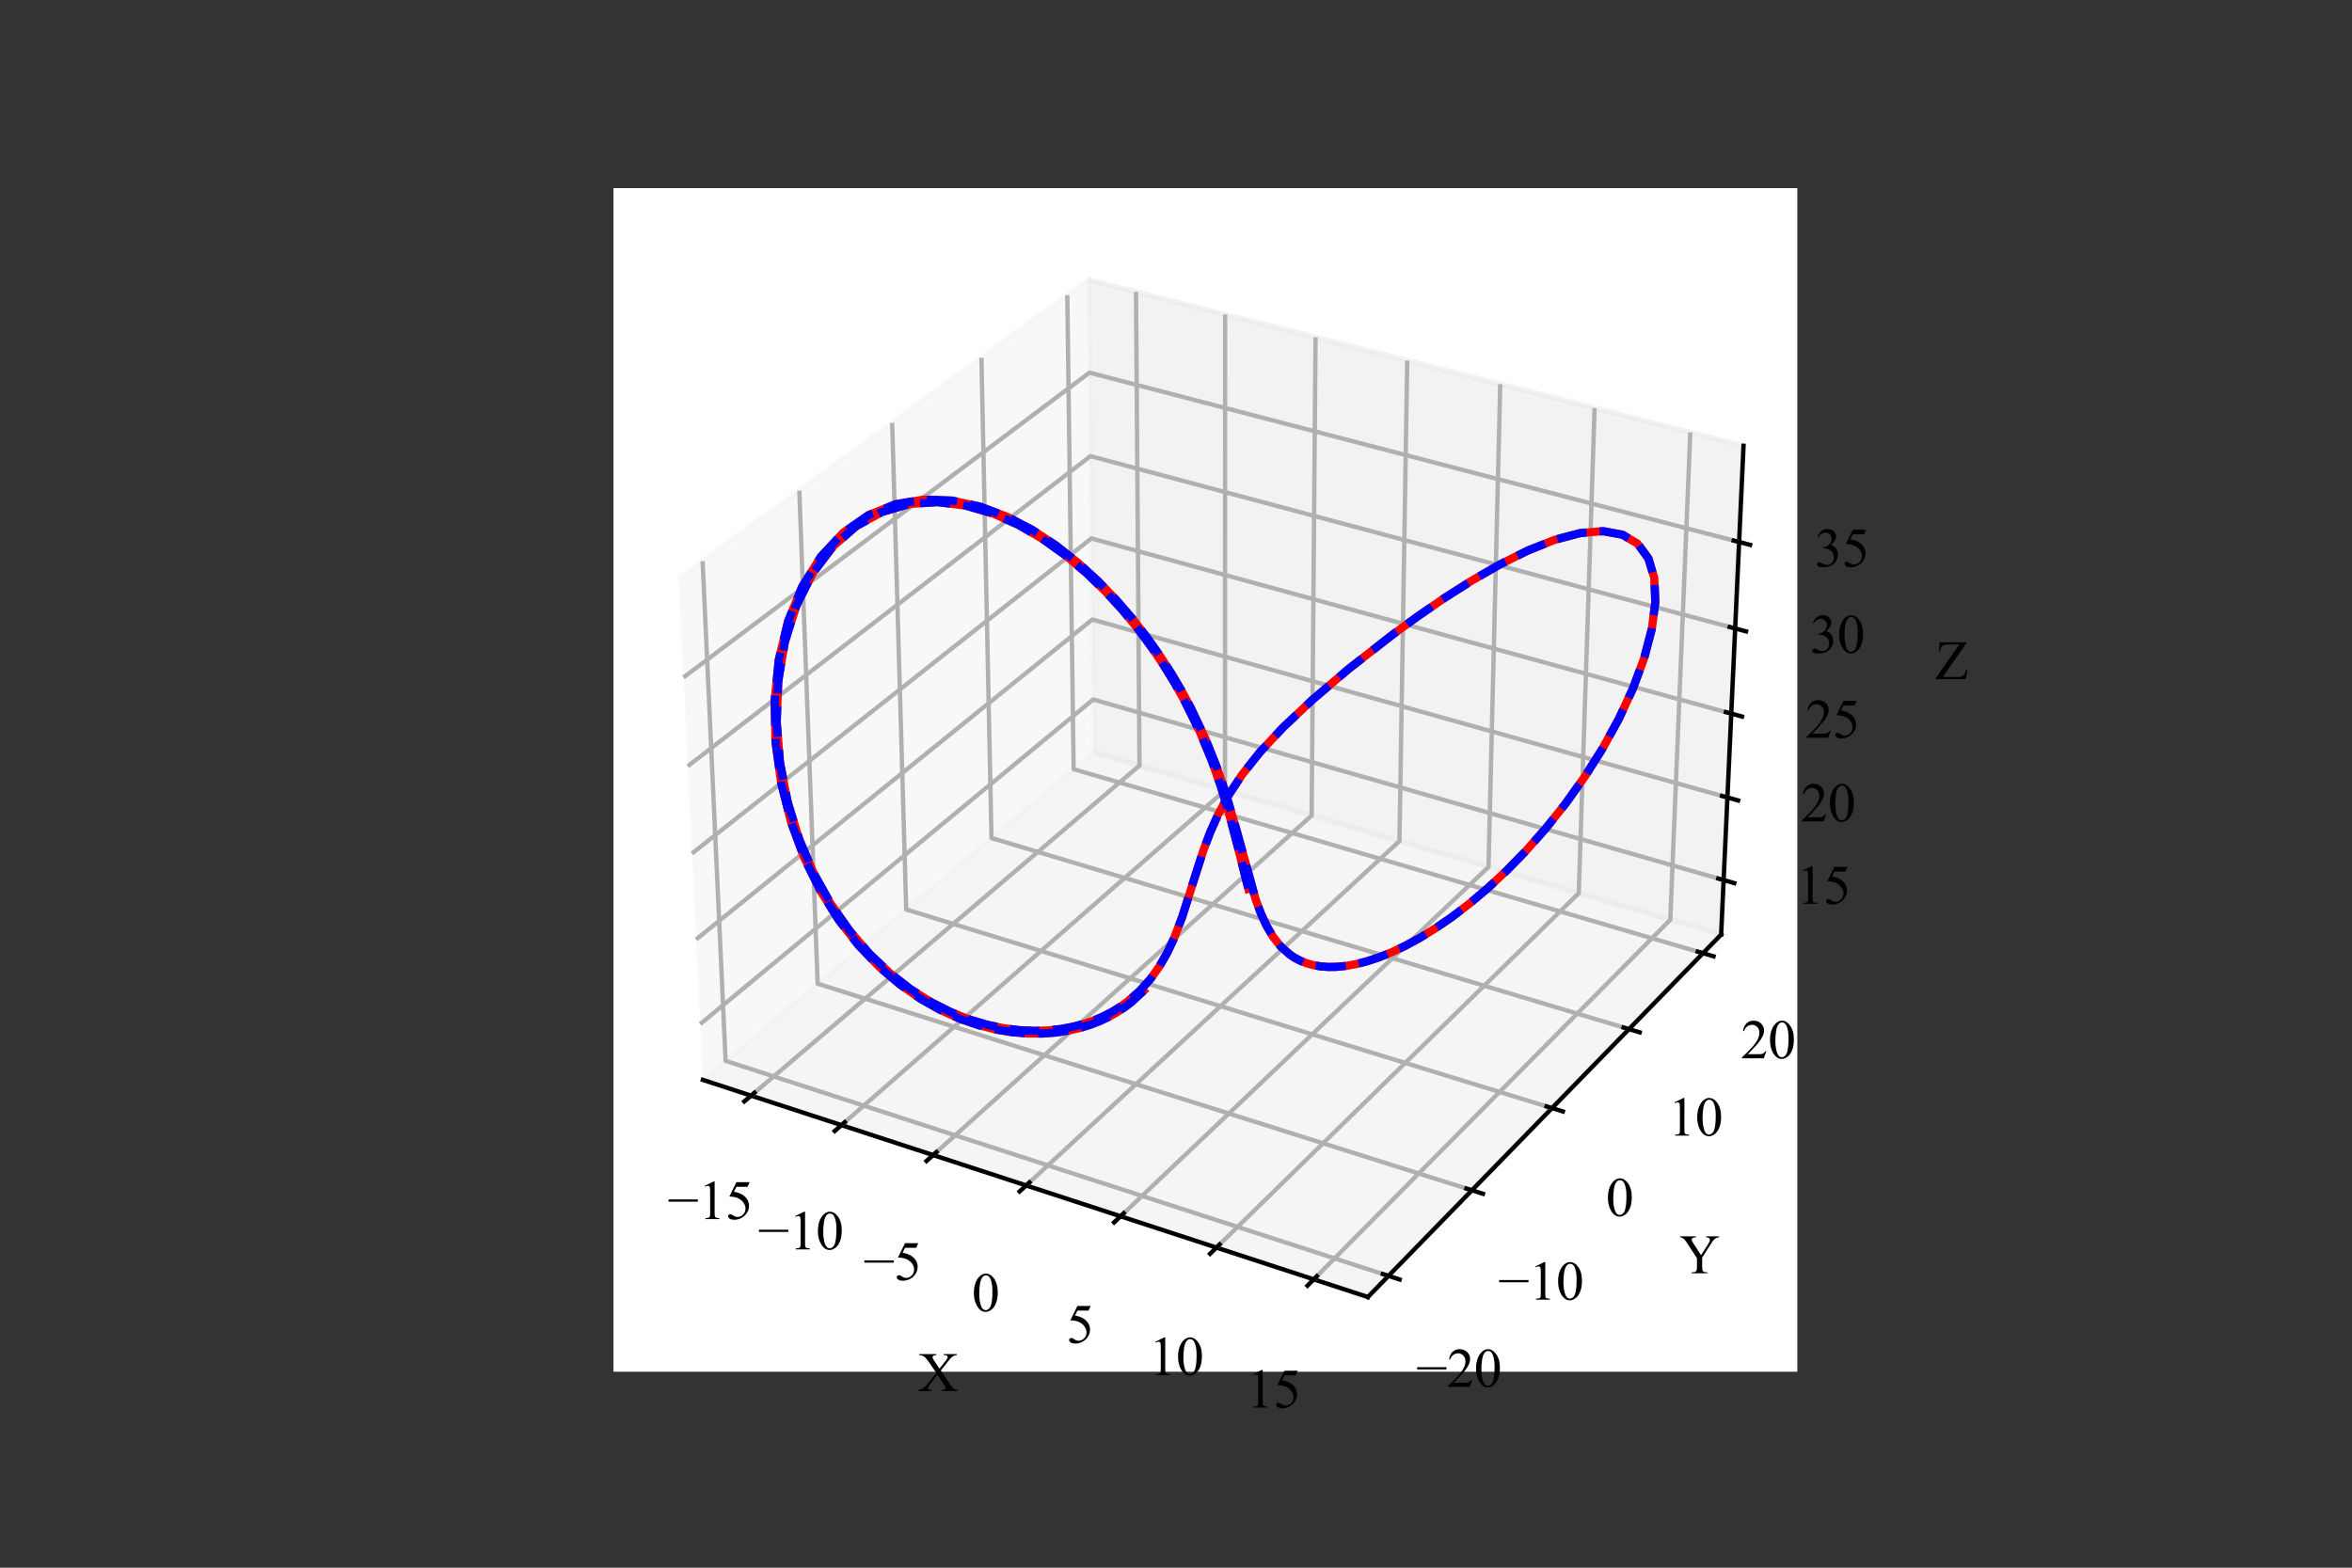 <?xml version="1.0" encoding="utf-8" standalone="no"?>
<!DOCTYPE svg PUBLIC "-//W3C//DTD SVG 1.1//EN"
  "http://www.w3.org/Graphics/SVG/1.1/DTD/svg11.dtd">
<svg xmlns:xlink="http://www.w3.org/1999/xlink" width="432pt" height="288pt" viewBox="0 0 432 288" xmlns="http://www.w3.org/2000/svg" version="1.1">
 <rect x="0" y="0" width="432" height="288" fill="#333333" stroke="none"/>
 <defs>
  <style type="text/css">*{stroke-linejoin: round; stroke-linecap: butt}</style>
 </defs>
 <g id="figure_1">
  <g id="patch_1">
   <path d="M 0 288 
L 432 288 
L 432 0 
L 0 0 
L 0 288 
z
" style="fill: none"/>
  </g>
  <g id="patch_2">
   <path d="M 112.68 252 
L 330.12 252 
L 330.12 34.56 
L 112.68 34.56 
z
" style="fill: #ffffff"/>
  </g>
  <g id="pane3d_1">
   <g id="patch_3">
    <path d="M 129.098 198.386 
L 200.904 138.197 
L 199.906 51.394 
L 124.664 106.302 
" style="fill: #f2f2f2; opacity: 0.5; stroke: #f2f2f2; stroke-linejoin: miter"/>
   </g>
  </g>
  <g id="pane3d_2">
   <g id="patch_4">
    <path d="M 200.904 138.197 
L 316.127 171.688 
L 320.239 81.895 
L 199.906 51.394 
" style="fill: #e6e6e6; opacity: 0.5; stroke: #e6e6e6; stroke-linejoin: miter"/>
   </g>
  </g>
  <g id="pane3d_3">
   <g id="patch_5">
    <path d="M 129.098 198.386 
L 251.24 238.278 
L 316.127 171.688 
L 200.904 138.197 
" style="fill: #ececec; opacity: 0.5; stroke: #ececec; stroke-linejoin: miter"/>
   </g>
  </g>
  <g id="axis3d_1">
   <g id="line2d_1">
    <path d="M 129.098 198.386 
L 251.24 238.278 
" style="fill: none; stroke: #000000; stroke-width: 0.8; stroke-linecap: square"/>
   </g>
   <g id="text_1">
    <!-- X -->
    <g transform="translate(168.626 255.546)scale(0.1 -0.1)">
     <defs>
      <path id="TimesNewRomanPSMT-58" d="M 2613 2347 
L 3522 991 
Q 3900 428 4083 279 
Q 4266 131 4547 116 
L 4547 0 
L 2728 0 
L 2728 116 
Q 2909 119 2997 153 
Q 3063 181 3105 239 
Q 3147 297 3147 356 
Q 3147 428 3119 500 
Q 3097 553 2947 775 
L 2228 1863 
L 1341 725 
Q 1200 544 1172 483 
Q 1144 422 1144 356 
Q 1144 256 1228 190 
Q 1313 125 1550 116 
L 1550 0 
L 47 0 
L 47 116 
Q 206 131 322 181 
Q 516 263 691 400 
Q 866 538 1091 822 
L 2091 2084 
L 1256 3306 
Q 916 3803 678 3958 
Q 441 4113 131 4122 
L 131 4238 
L 2091 4238 
L 2091 4122 
Q 1841 4113 1748 4041 
Q 1656 3969 1656 3881 
Q 1656 3766 1806 3544 
L 2456 2572 
L 3209 3525 
Q 3341 3694 3370 3756 
Q 3400 3819 3400 3884 
Q 3400 3950 3363 4000 
Q 3316 4066 3244 4092 
Q 3172 4119 2947 4122 
L 2947 4238 
L 4450 4238 
L 4450 4122 
Q 4272 4113 4159 4066 
Q 3991 3994 3850 3872 
Q 3709 3750 3453 3422 
L 2613 2347 
z
" transform="scale(0.016)"/>
     </defs>
     <use xlink:href="#TimesNewRomanPSMT-58"/>
    </g>
   </g>
   <g id="Line3DCollection_1">
    <path d="M 137.957 201.28 
L 209.296 140.636 
L 208.652 53.611 
" style="fill: none; stroke: #b0b0b0; stroke-width: 0.8"/>
    <path d="M 154.55 206.699 
L 224.998 145.2 
L 225.026 57.761 
" style="fill: none; stroke: #b0b0b0; stroke-width: 0.8"/>
    <path d="M 171.387 212.198 
L 240.913 149.826 
L 241.631 61.97 
" style="fill: none; stroke: #b0b0b0; stroke-width: 0.8"/>
    <path d="M 188.475 217.779 
L 257.044 154.515 
L 258.472 66.239 
" style="fill: none; stroke: #b0b0b0; stroke-width: 0.8"/>
    <path d="M 205.819 223.443 
L 273.397 159.268 
L 275.555 70.569 
" style="fill: none; stroke: #b0b0b0; stroke-width: 0.8"/>
    <path d="M 223.424 229.193 
L 289.976 164.087 
L 292.884 74.961 
" style="fill: none; stroke: #b0b0b0; stroke-width: 0.8"/>
    <path d="M 241.298 235.031 
L 306.786 168.973 
L 310.465 79.417 
" style="fill: none; stroke: #b0b0b0; stroke-width: 0.8"/>
   </g>
   <g id="xtick_1">
    <g id="line2d_2">
     <path d="M 138.579 200.752 
L 136.712 202.338 
" style="fill: none; stroke: #000000; stroke-width: 0.8; stroke-linecap: square"/>
    </g>
    <g id="text_2">
     <!-- −15 -->
     <g transform="translate(122.604 223.96)scale(0.1 -0.1)">
      <defs>
       <path id="TimesNewRomanPSMT-2212" d="M 3484 2000 
L 116 2000 
L 116 2256 
L 3484 2256 
L 3484 2000 
z
" transform="scale(0.016)"/>
       <path id="TimesNewRomanPSMT-31" d="M 750 3822 
L 1781 4325 
L 1884 4325 
L 1884 747 
Q 1884 391 1914 303 
Q 1944 216 2037 169 
Q 2131 122 2419 116 
L 2419 0 
L 825 0 
L 825 116 
Q 1125 122 1212 167 
Q 1300 213 1334 289 
Q 1369 366 1369 747 
L 1369 3034 
Q 1369 3497 1338 3628 
Q 1316 3728 1258 3775 
Q 1200 3822 1119 3822 
Q 1003 3822 797 3725 
L 750 3822 
z
" transform="scale(0.016)"/>
       <path id="TimesNewRomanPSMT-35" d="M 2778 4238 
L 2534 3706 
L 1259 3706 
L 981 3138 
Q 1809 3016 2294 2522 
Q 2709 2097 2709 1522 
Q 2709 1188 2573 903 
Q 2438 619 2231 419 
Q 2025 219 1772 97 
Q 1413 -75 1034 -75 
Q 653 -75 479 54 
Q 306 184 306 341 
Q 306 428 378 495 
Q 450 563 559 563 
Q 641 563 702 538 
Q 763 513 909 409 
Q 1144 247 1384 247 
Q 1750 247 2026 523 
Q 2303 800 2303 1197 
Q 2303 1581 2056 1914 
Q 1809 2247 1375 2428 
Q 1034 2569 447 2591 
L 1259 4238 
L 2778 4238 
z
" transform="scale(0.016)"/>
      </defs>
      <use xlink:href="#TimesNewRomanPSMT-2212"/>
      <use xlink:href="#TimesNewRomanPSMT-31" x="56.396"/>
      <use xlink:href="#TimesNewRomanPSMT-35" x="106.396"/>
     </g>
    </g>
   </g>
   <g id="xtick_2">
    <g id="line2d_3">
     <path d="M 155.164 206.163 
L 153.319 207.773 
" style="fill: none; stroke: #000000; stroke-width: 0.8; stroke-linecap: square"/>
    </g>
    <g id="text_3">
     <!-- −10 -->
     <g transform="translate(139.217 229.519)scale(0.1 -0.1)">
      <defs>
       <path id="TimesNewRomanPSMT-30" d="M 231 2094 
Q 231 2819 450 3342 
Q 669 3866 1031 4122 
Q 1313 4325 1613 4325 
Q 2100 4325 2488 3828 
Q 2972 3213 2972 2159 
Q 2972 1422 2759 906 
Q 2547 391 2217 158 
Q 1888 -75 1581 -75 
Q 975 -75 572 641 
Q 231 1244 231 2094 
z
M 844 2016 
Q 844 1141 1059 588 
Q 1238 122 1591 122 
Q 1759 122 1940 273 
Q 2122 425 2216 781 
Q 2359 1319 2359 2297 
Q 2359 3022 2209 3506 
Q 2097 3866 1919 4016 
Q 1791 4119 1609 4119 
Q 1397 4119 1231 3928 
Q 1006 3669 925 3112 
Q 844 2556 844 2016 
z
" transform="scale(0.016)"/>
      </defs>
      <use xlink:href="#TimesNewRomanPSMT-2212"/>
      <use xlink:href="#TimesNewRomanPSMT-31" x="56.396"/>
      <use xlink:href="#TimesNewRomanPSMT-30" x="106.396"/>
     </g>
    </g>
   </g>
   <g id="xtick_3">
    <g id="line2d_4">
     <path d="M 171.993 211.654 
L 170.172 213.288 
" style="fill: none; stroke: #000000; stroke-width: 0.8; stroke-linecap: square"/>
    </g>
    <g id="text_4">
     <!-- −5 -->
     <g transform="translate(158.577 235.162)scale(0.1 -0.1)">
      <use xlink:href="#TimesNewRomanPSMT-2212"/>
      <use xlink:href="#TimesNewRomanPSMT-35" x="56.396"/>
     </g>
    </g>
   </g>
   <g id="xtick_4">
    <g id="line2d_5">
     <path d="M 189.073 217.227 
L 187.276 218.885 
" style="fill: none; stroke: #000000; stroke-width: 0.8; stroke-linecap: square"/>
    </g>
    <g id="text_5">
     <!-- 0 -->
     <g transform="translate(178.508 240.888)scale(0.1 -0.1)">
      <use xlink:href="#TimesNewRomanPSMT-30"/>
     </g>
    </g>
   </g>
   <g id="xtick_5">
    <g id="line2d_6">
     <path d="M 206.409 222.883 
L 204.636 224.566 
" style="fill: none; stroke: #000000; stroke-width: 0.8; stroke-linecap: square"/>
    </g>
    <g id="text_6">
     <!-- 5 -->
     <g transform="translate(195.877 246.701)scale(0.1 -0.1)">
      <use xlink:href="#TimesNewRomanPSMT-35"/>
     </g>
    </g>
   </g>
   <g id="xtick_6">
    <g id="line2d_7">
     <path d="M 224.006 228.624 
L 222.259 230.333 
" style="fill: none; stroke: #000000; stroke-width: 0.8; stroke-linecap: square"/>
    </g>
    <g id="text_7">
     <!-- 10 -->
     <g transform="translate(211.009 252.602)scale(0.1 -0.1)">
      <use xlink:href="#TimesNewRomanPSMT-31"/>
      <use xlink:href="#TimesNewRomanPSMT-30" x="50"/>
     </g>
    </g>
   </g>
   <g id="xtick_7">
    <g id="line2d_8">
     <path d="M 241.87 234.453 
L 240.15 236.188 
" style="fill: none; stroke: #000000; stroke-width: 0.8; stroke-linecap: square"/>
    </g>
    <g id="text_8">
     <!-- 15 -->
     <g transform="translate(228.911 258.593)scale(0.1 -0.1)">
      <use xlink:href="#TimesNewRomanPSMT-31"/>
      <use xlink:href="#TimesNewRomanPSMT-35" x="50"/>
     </g>
    </g>
   </g>
  </g>
  <g id="axis3d_2">
   <g id="line2d_9">
    <path d="M 316.127 171.688 
L 251.24 238.278 
" style="fill: none; stroke: #000000; stroke-width: 0.8; stroke-linecap: square"/>
   </g>
   <g id="text_9">
    <!-- Y -->
    <g transform="translate(308.503 233.914)scale(0.1 -0.1)">
     <defs>
      <path id="TimesNewRomanPSMT-59" d="M 3050 4238 
L 4528 4238 
L 4528 4122 
L 4447 4122 
Q 4366 4122 4209 4050 
Q 4053 3978 3925 3843 
Q 3797 3709 3609 3406 
L 2588 1797 
L 2588 734 
Q 2588 344 2675 247 
Q 2794 116 3050 116 
L 3188 116 
L 3188 0 
L 1388 0 
L 1388 116 
L 1538 116 
Q 1806 116 1919 278 
Q 1988 378 1988 734 
L 1988 1738 
L 825 3513 
Q 619 3825 545 3903 
Q 472 3981 241 4091 
Q 178 4122 59 4122 
L 59 4238 
L 1872 4238 
L 1872 4122 
L 1778 4122 
Q 1631 4122 1507 4053 
Q 1384 3984 1384 3847 
Q 1384 3734 1575 3441 
L 2459 2075 
L 3291 3381 
Q 3478 3675 3478 3819 
Q 3478 3906 3433 3975 
Q 3388 4044 3303 4083 
Q 3219 4122 3050 4122 
L 3050 4238 
z
" transform="scale(0.016)"/>
     </defs>
     <use xlink:href="#TimesNewRomanPSMT-59"/>
    </g>
   </g>
   <g id="Line3DCollection_2">
    <path d="M 129.052 103.099 
L 133.272 194.888 
L 255.027 234.391 
" style="fill: none; stroke: #b0b0b0; stroke-width: 0.8"/>
    <path d="M 146.813 90.138 
L 150.18 180.715 
L 270.349 218.667 
" style="fill: none; stroke: #b0b0b0; stroke-width: 0.8"/>
    <path d="M 163.871 77.691 
L 166.446 167.08 
L 285.061 203.569 
" style="fill: none; stroke: #b0b0b0; stroke-width: 0.8"/>
    <path d="M 180.265 65.727 
L 182.108 153.953 
L 299.197 189.062 
" style="fill: none; stroke: #b0b0b0; stroke-width: 0.8"/>
    <path d="M 196.035 54.219 
L 197.197 141.305 
L 312.79 175.112 
" style="fill: none; stroke: #b0b0b0; stroke-width: 0.8"/>
   </g>
   <g id="xtick_8">
    <g id="line2d_10">
     <path d="M 254.001 234.059 
L 257.082 235.058 
" style="fill: none; stroke: #000000; stroke-width: 0.8; stroke-linecap: square"/>
    </g>
    <g id="text_10">
     <!-- −20 -->
     <g transform="translate(260.101 254.773)scale(0.1 -0.1)">
      <defs>
       <path id="TimesNewRomanPSMT-32" d="M 2934 816 
L 2638 0 
L 138 0 
L 138 116 
Q 1241 1122 1691 1759 
Q 2141 2397 2141 2925 
Q 2141 3328 1894 3587 
Q 1647 3847 1303 3847 
Q 991 3847 742 3664 
Q 494 3481 375 3128 
L 259 3128 
Q 338 3706 661 4015 
Q 984 4325 1469 4325 
Q 1984 4325 2329 3994 
Q 2675 3663 2675 3213 
Q 2675 2891 2525 2569 
Q 2294 2063 1775 1497 
Q 997 647 803 472 
L 1909 472 
Q 2247 472 2383 497 
Q 2519 522 2628 598 
Q 2738 675 2819 816 
L 2934 816 
z
" transform="scale(0.016)"/>
      </defs>
      <use xlink:href="#TimesNewRomanPSMT-2212"/>
      <use xlink:href="#TimesNewRomanPSMT-32" x="56.396"/>
      <use xlink:href="#TimesNewRomanPSMT-30" x="106.396"/>
     </g>
    </g>
   </g>
   <g id="xtick_9">
    <g id="line2d_11">
     <path d="M 269.338 218.347 
L 272.375 219.306 
" style="fill: none; stroke: #000000; stroke-width: 0.8; stroke-linecap: square"/>
    </g>
    <g id="text_11">
     <!-- −10 -->
     <g transform="translate(275.172 238.764)scale(0.1 -0.1)">
      <use xlink:href="#TimesNewRomanPSMT-2212"/>
      <use xlink:href="#TimesNewRomanPSMT-31" x="56.396"/>
      <use xlink:href="#TimesNewRomanPSMT-30" x="106.396"/>
     </g>
    </g>
   </g>
   <g id="xtick_10">
    <g id="line2d_12">
     <path d="M 284.063 203.262 
L 287.058 204.184 
" style="fill: none; stroke: #000000; stroke-width: 0.8; stroke-linecap: square"/>
    </g>
    <g id="text_12">
     <!-- 0 -->
     <g transform="translate(294.961 223.393)scale(0.1 -0.1)">
      <use xlink:href="#TimesNewRomanPSMT-30"/>
     </g>
    </g>
   </g>
   <g id="xtick_11">
    <g id="line2d_13">
     <path d="M 298.213 188.767 
L 301.167 189.653 
" style="fill: none; stroke: #000000; stroke-width: 0.8; stroke-linecap: square"/>
    </g>
    <g id="text_13">
     <!-- 10 -->
     <g transform="translate(306.364 208.624)scale(0.1 -0.1)">
      <use xlink:href="#TimesNewRomanPSMT-31"/>
      <use xlink:href="#TimesNewRomanPSMT-30" x="50"/>
     </g>
    </g>
   </g>
   <g id="xtick_12">
    <g id="line2d_14">
     <path d="M 311.82 174.828 
L 314.734 175.68 
" style="fill: none; stroke: #000000; stroke-width: 0.8; stroke-linecap: square"/>
    </g>
    <g id="text_14">
     <!-- 20 -->
     <g transform="translate(319.734 194.422)scale(0.1 -0.1)">
      <use xlink:href="#TimesNewRomanPSMT-32"/>
      <use xlink:href="#TimesNewRomanPSMT-30" x="50"/>
     </g>
    </g>
   </g>
  </g>
  <g id="axis3d_3">
   <g id="line2d_15">
    <path d="M 316.127 171.688 
L 320.239 81.895 
" style="fill: none; stroke: #000000; stroke-width: 0.8; stroke-linecap: square"/>
   </g>
   <g id="text_15">
    <!-- Z -->
    <g transform="translate(355.4 124.776)scale(0.1 -0.1)">
     <defs>
      <path id="TimesNewRomanPSMT-5a" d="M 3681 4238 
L 897 256 
L 2634 256 
Q 3034 256 3248 431 
Q 3463 606 3628 1141 
L 3731 1122 
L 3531 0 
L 81 0 
L 81 116 
L 2800 3984 
L 1444 3984 
Q 1106 3984 954 3911 
Q 803 3838 723 3698 
Q 644 3559 578 3178 
L 459 3178 
L 547 4238 
L 3681 4238 
z
" transform="scale(0.016)"/>
     </defs>
     <use xlink:href="#TimesNewRomanPSMT-5a"/>
    </g>
   </g>
   <g id="Line3DCollection_3">
    <path d="M 316.585 161.677 
L 200.793 128.501 
L 128.605 188.135 
" style="fill: none; stroke: #b0b0b0; stroke-width: 0.8"/>
    <path d="M 317.28 146.502 
L 200.624 113.812 
L 127.856 172.589 
" style="fill: none; stroke: #b0b0b0; stroke-width: 0.8"/>
    <path d="M 317.986 131.096 
L 200.452 98.911 
L 127.095 156.797 
" style="fill: none; stroke: #b0b0b0; stroke-width: 0.8"/>
    <path d="M 318.702 115.455 
L 200.278 83.794 
L 126.323 140.755 
" style="fill: none; stroke: #b0b0b0; stroke-width: 0.8"/>
    <path d="M 319.429 99.572 
L 200.102 68.454 
L 125.538 124.455 
" style="fill: none; stroke: #b0b0b0; stroke-width: 0.8"/>
   </g>
   <g id="xtick_13">
    <g id="line2d_16">
     <path d="M 315.613 161.398 
L 318.532 162.234 
" style="fill: none; stroke: #000000; stroke-width: 0.8; stroke-linecap: square"/>
    </g>
    <g id="text_16">
     <!-- 15 -->
     <g transform="translate(329.911 166.041)scale(0.1 -0.1)">
      <use xlink:href="#TimesNewRomanPSMT-31"/>
      <use xlink:href="#TimesNewRomanPSMT-35" x="50"/>
     </g>
    </g>
   </g>
   <g id="xtick_14">
    <g id="line2d_17">
     <path d="M 316.3 146.227 
L 319.242 147.051 
" style="fill: none; stroke: #000000; stroke-width: 0.8; stroke-linecap: square"/>
    </g>
    <g id="text_17">
     <!-- 20 -->
     <g transform="translate(330.74 150.903)scale(0.1 -0.1)">
      <use xlink:href="#TimesNewRomanPSMT-32"/>
      <use xlink:href="#TimesNewRomanPSMT-30" x="50"/>
     </g>
    </g>
   </g>
   <g id="xtick_15">
    <g id="line2d_18">
     <path d="M 316.998 130.826 
L 319.963 131.637 
" style="fill: none; stroke: #000000; stroke-width: 0.8; stroke-linecap: square"/>
    </g>
    <g id="text_18">
     <!-- 25 -->
     <g transform="translate(331.583 135.536)scale(0.1 -0.1)">
      <use xlink:href="#TimesNewRomanPSMT-32"/>
      <use xlink:href="#TimesNewRomanPSMT-35" x="50"/>
     </g>
    </g>
   </g>
   <g id="xtick_16">
    <g id="line2d_19">
     <path d="M 317.707 115.189 
L 320.695 115.988 
" style="fill: none; stroke: #000000; stroke-width: 0.8; stroke-linecap: square"/>
    </g>
    <g id="text_19">
     <!-- 30 -->
     <g transform="translate(332.438 119.934)scale(0.1 -0.1)">
      <defs>
       <path id="TimesNewRomanPSMT-33" d="M 325 3431 
Q 506 3859 782 4092 
Q 1059 4325 1472 4325 
Q 1981 4325 2253 3994 
Q 2459 3747 2459 3466 
Q 2459 3003 1878 2509 
Q 2269 2356 2469 2072 
Q 2669 1788 2669 1403 
Q 2669 853 2319 450 
Q 1863 -75 997 -75 
Q 569 -75 414 31 
Q 259 138 259 259 
Q 259 350 332 419 
Q 406 488 509 488 
Q 588 488 669 463 
Q 722 447 909 348 
Q 1097 250 1169 231 
Q 1284 197 1416 197 
Q 1734 197 1970 444 
Q 2206 691 2206 1028 
Q 2206 1275 2097 1509 
Q 2016 1684 1919 1775 
Q 1784 1900 1550 2001 
Q 1316 2103 1072 2103 
L 972 2103 
L 972 2197 
Q 1219 2228 1467 2375 
Q 1716 2522 1828 2728 
Q 1941 2934 1941 3181 
Q 1941 3503 1739 3701 
Q 1538 3900 1238 3900 
Q 753 3900 428 3381 
L 325 3431 
z
" transform="scale(0.016)"/>
      </defs>
      <use xlink:href="#TimesNewRomanPSMT-33"/>
      <use xlink:href="#TimesNewRomanPSMT-30" x="50"/>
     </g>
    </g>
   </g>
   <g id="xtick_17">
    <g id="line2d_20">
     <path d="M 318.426 99.311 
L 321.438 100.096 
" style="fill: none; stroke: #000000; stroke-width: 0.8; stroke-linecap: square"/>
    </g>
    <g id="text_20">
     <!-- 35 -->
     <g transform="translate(333.307 104.094)scale(0.1 -0.1)">
      <use xlink:href="#TimesNewRomanPSMT-33"/>
      <use xlink:href="#TimesNewRomanPSMT-35" x="50"/>
     </g>
    </g>
   </g>
  </g>
  <g id="axes_1">
   <g id="line2d_21">
    <path d="M 210.03 182.043 
L 207.806 184.097 
L 206.541 185.055 
L 205.162 185.959 
L 203.66 186.802 
L 202.024 187.574 
L 200.244 188.264 
L 198.308 188.858 
L 196.208 189.338 
L 193.932 189.683 
L 191.472 189.868 
L 188.821 189.863 
L 185.975 189.632 
L 182.933 189.135 
L 179.7 188.323 
L 176.286 187.144 
L 172.713 185.538 
L 169.01 183.444 
L 165.223 180.797 
L 161.411 177.537 
L 157.651 173.61 
L 154.038 168.98 
L 150.683 163.634 
L 147.714 157.594 
L 145.264 150.928 
L 143.466 143.753 
L 142.441 136.241 
L 142.287 128.613 
L 143.062 121.127 
L 144.778 114.059 
L 147.394 107.675 
L 150.821 102.205 
L 154.929 97.82 
L 159.56 94.617 
L 164.545 92.617 
L 169.718 91.771 
L 174.928 91.973 
L 180.05 93.082 
L 184.982 94.938 
L 189.651 97.378 
L 194.011 100.251 
L 198.033 103.422 
L 201.706 106.778 
L 205.034 110.227 
L 208.027 113.699 
L 210.703 117.141 
L 213.084 120.514 
L 215.193 123.792 
L 217.055 126.959 
L 218.695 130.005 
L 221.403 135.721 
L 223.495 140.942 
L 225.127 145.696 
L 226.987 152.041 
L 230.626 165.206 
L 231.575 167.779 
L 232.635 170.089 
L 233.851 172.136 
L 235.268 173.907 
L 236.935 175.384 
L 237.878 176.003 
L 238.905 176.534 
L 240.023 176.972 
L 241.24 177.309 
L 242.564 177.536 
L 244.006 177.642 
L 245.573 177.615 
L 247.276 177.442 
L 249.123 177.106 
L 251.125 176.589 
L 253.289 175.871 
L 255.624 174.93 
L 258.135 173.741 
L 260.827 172.277 
L 263.7 170.51 
L 266.749 168.411 
L 269.966 165.951 
L 273.333 163.104 
L 276.825 159.848 
L 280.405 156.168 
L 284.024 152.06 
L 287.62 147.536 
L 291.113 142.629 
L 294.412 137.396 
L 297.409 131.926 
L 299.989 126.335 
L 302.031 120.775 
L 303.418 115.422 
L 304.046 110.47 
L 303.835 106.112 
L 302.74 102.529 
L 300.76 99.863 
L 297.937 98.205 
L 294.36 97.579 
L 290.154 97.945 
L 285.472 99.201 
L 280.475 101.205 
L 275.324 103.784 
L 270.165 106.766 
L 265.12 109.987 
L 260.286 113.311 
L 255.733 116.627 
L 247.628 122.958 
L 240.938 128.663 
L 235.586 133.713 
L 231.394 138.21 
L 228.153 142.289 
L 225.661 146.069 
L 223.734 149.638 
L 222.22 153.05 
L 220.992 156.337 
L 219.003 162.585 
L 217.152 168.413 
L 215.586 172.498 
L 214.366 175.079 
L 212.952 177.541 
L 211.291 179.873 
L 209.328 182.062 
L 207 184.083 
L 205.678 185.019 
L 204.237 185.897 
L 202.668 186.707 
L 200.961 187.44 
L 199.105 188.083 
L 197.09 188.62 
L 194.906 189.031 
L 192.544 189.294 
L 189.997 189.381 
L 187.259 189.26 
L 184.328 188.892 
L 181.206 188.234 
L 177.901 187.236 
L 174.429 185.842 
L 170.816 183.992 
L 167.099 181.625 
L 163.332 178.68 
L 159.58 175.1 
L 155.931 170.841 
L 152.486 165.881 
L 149.363 160.226 
L 146.69 153.919 
L 144.601 147.054 
L 143.219 139.774 
L 142.654 132.275 
L 142.98 124.794 
L 144.231 117.596 
L 146.393 110.949 
L 149.4 105.096 
L 153.143 100.236 
L 157.479 96.499 
L 162.247 93.943 
L 167.28 92.552 
L 172.422 92.249 
L 177.537 92.912 
L 182.513 94.39 
L 187.266 96.526 
L 191.736 99.164 
L 195.885 102.164 
L 199.695 105.403 
L 203.161 108.78 
L 206.291 112.217 
L 209.099 115.651 
L 211.603 119.037 
L 213.826 122.345 
L 215.792 125.552 
L 217.525 128.646 
L 220.387 134.469 
L 222.593 139.802 
L 224.301 144.669 
L 225.645 149.105 
L 227.213 155.042 
L 229.299 163.307 
L 229.299 163.307 
" clip-path="url(#p56ece7fc61)" style="fill: none; stroke: #ff0000; stroke-width: 1.5; stroke-linecap: square"/>
   </g>
   <g id="line2d_22">
    <path d="M 210.03 182.043 
L 207.807 184.096 
L 206.543 185.053 
L 205.165 185.957 
L 203.664 186.8 
L 202.029 187.572 
L 200.249 188.262 
L 198.315 188.856 
L 196.216 189.336 
L 193.942 189.682 
L 191.484 189.868 
L 188.835 189.864 
L 185.992 189.634 
L 182.952 189.139 
L 179.721 188.329 
L 176.31 187.153 
L 172.739 185.552 
L 169.039 183.462 
L 165.254 180.821 
L 161.444 177.567 
L 157.684 173.648 
L 154.071 169.027 
L 150.715 163.69 
L 147.742 157.66 
L 145.287 151.003 
L 143.482 143.836 
L 142.448 136.329 
L 142.284 128.704 
L 143.047 121.218 
L 144.75 114.147 
L 147.354 107.755 
L 150.769 102.273 
L 154.867 97.874 
L 159.49 94.655 
L 164.468 92.639 
L 169.637 91.776 
L 174.846 91.963 
L 179.967 93.058 
L 184.901 94.901 
L 189.573 97.332 
L 193.937 100.197 
L 197.963 103.363 
L 201.642 106.715 
L 204.974 110.162 
L 207.972 113.632 
L 210.653 117.073 
L 213.038 120.446 
L 215.152 123.725 
L 217.018 126.893 
L 218.661 129.941 
L 221.376 135.66 
L 223.474 140.884 
L 225.109 145.641 
L 226.974 151.991 
L 230.613 165.167 
L 231.56 167.743 
L 232.618 170.056 
L 233.831 172.105 
L 235.244 173.881 
L 236.905 175.362 
L 237.846 175.983 
L 238.869 176.518 
L 239.983 176.959 
L 241.196 177.299 
L 242.516 177.53 
L 243.952 177.64 
L 245.514 177.618 
L 247.211 177.45 
L 249.052 177.121 
L 251.047 176.611 
L 253.205 175.902 
L 255.532 174.97 
L 258.036 173.792 
L 260.719 172.34 
L 263.583 170.586 
L 266.624 168.501 
L 269.833 166.057 
L 273.193 163.228 
L 276.679 159.99 
L 280.255 156.329 
L 283.873 152.24 
L 287.469 147.735 
L 290.967 142.846 
L 294.275 137.628 
L 297.286 132.168 
L 299.886 126.582 
L 301.953 121.02 
L 303.371 115.656 
L 304.035 110.683 
L 303.863 106.296 
L 302.81 102.676 
L 300.871 99.966 
L 298.087 98.26 
L 294.545 97.586 
L 290.368 97.906 
L 285.707 99.122 
L 280.724 101.092 
L 275.58 103.646 
L 270.42 106.611 
L 265.368 109.822 
L 260.524 113.142 
L 255.957 116.46 
L 247.821 122.801 
L 241.097 128.521 
L 235.713 133.585 
L 231.495 138.093 
L 228.232 142.18 
L 225.723 145.966 
L 223.783 149.539 
L 222.26 152.953 
L 221.026 156.242 
L 219.496 160.97 
L 217.183 168.325 
L 215.622 172.414 
L 214.409 174.998 
L 213.002 177.462 
L 211.351 179.799 
L 209.4 181.992 
L 207.087 184.018 
L 205.773 184.957 
L 204.341 185.839 
L 202.782 186.654 
L 201.085 187.392 
L 199.241 188.042 
L 197.238 188.586 
L 195.068 189.007 
L 192.72 189.281 
L 190.188 189.382 
L 187.465 189.277 
L 184.549 188.929 
L 181.442 188.294 
L 178.151 187.323 
L 174.692 185.961 
L 171.09 184.148 
L 167.382 181.824 
L 163.617 178.925 
L 159.863 175.396 
L 156.204 171.193 
L 152.741 166.289 
L 149.59 160.688 
L 146.879 154.432 
L 144.74 147.609 
L 143.299 140.358 
L 142.666 132.871 
L 142.919 125.383 
L 144.096 118.155 
L 146.186 111.457 
L 149.127 105.534 
L 152.814 100.589 
L 157.106 96.76 
L 161.843 94.108 
L 166.858 92.624 
L 171.994 92.235 
L 177.114 92.823 
L 182.104 94.238 
L 186.876 96.324 
L 191.369 98.924 
L 195.545 101.897 
L 199.382 105.118 
L 202.877 108.486 
L 206.034 111.919 
L 208.867 115.353 
L 211.396 118.744 
L 213.642 122.058 
L 215.629 125.273 
L 217.381 128.376 
L 220.275 134.219 
L 222.506 139.572 
L 224.233 144.456 
L 225.59 148.91 
L 227.17 154.869 
L 229.261 163.166 
L 229.261 163.166 
" clip-path="url(#p56ece7fc61)" style="fill: none; stroke-dasharray: 5.55,2.4; stroke-dashoffset: 0; stroke: #0000ff; stroke-width: 1.5"/>
   </g>
  </g>
 </g>
 <defs>
  <clipPath id="p56ece7fc61">
   <rect x="112.68" y="34.56" width="217.44" height="217.44"/>
  </clipPath>
 </defs>
</svg>
